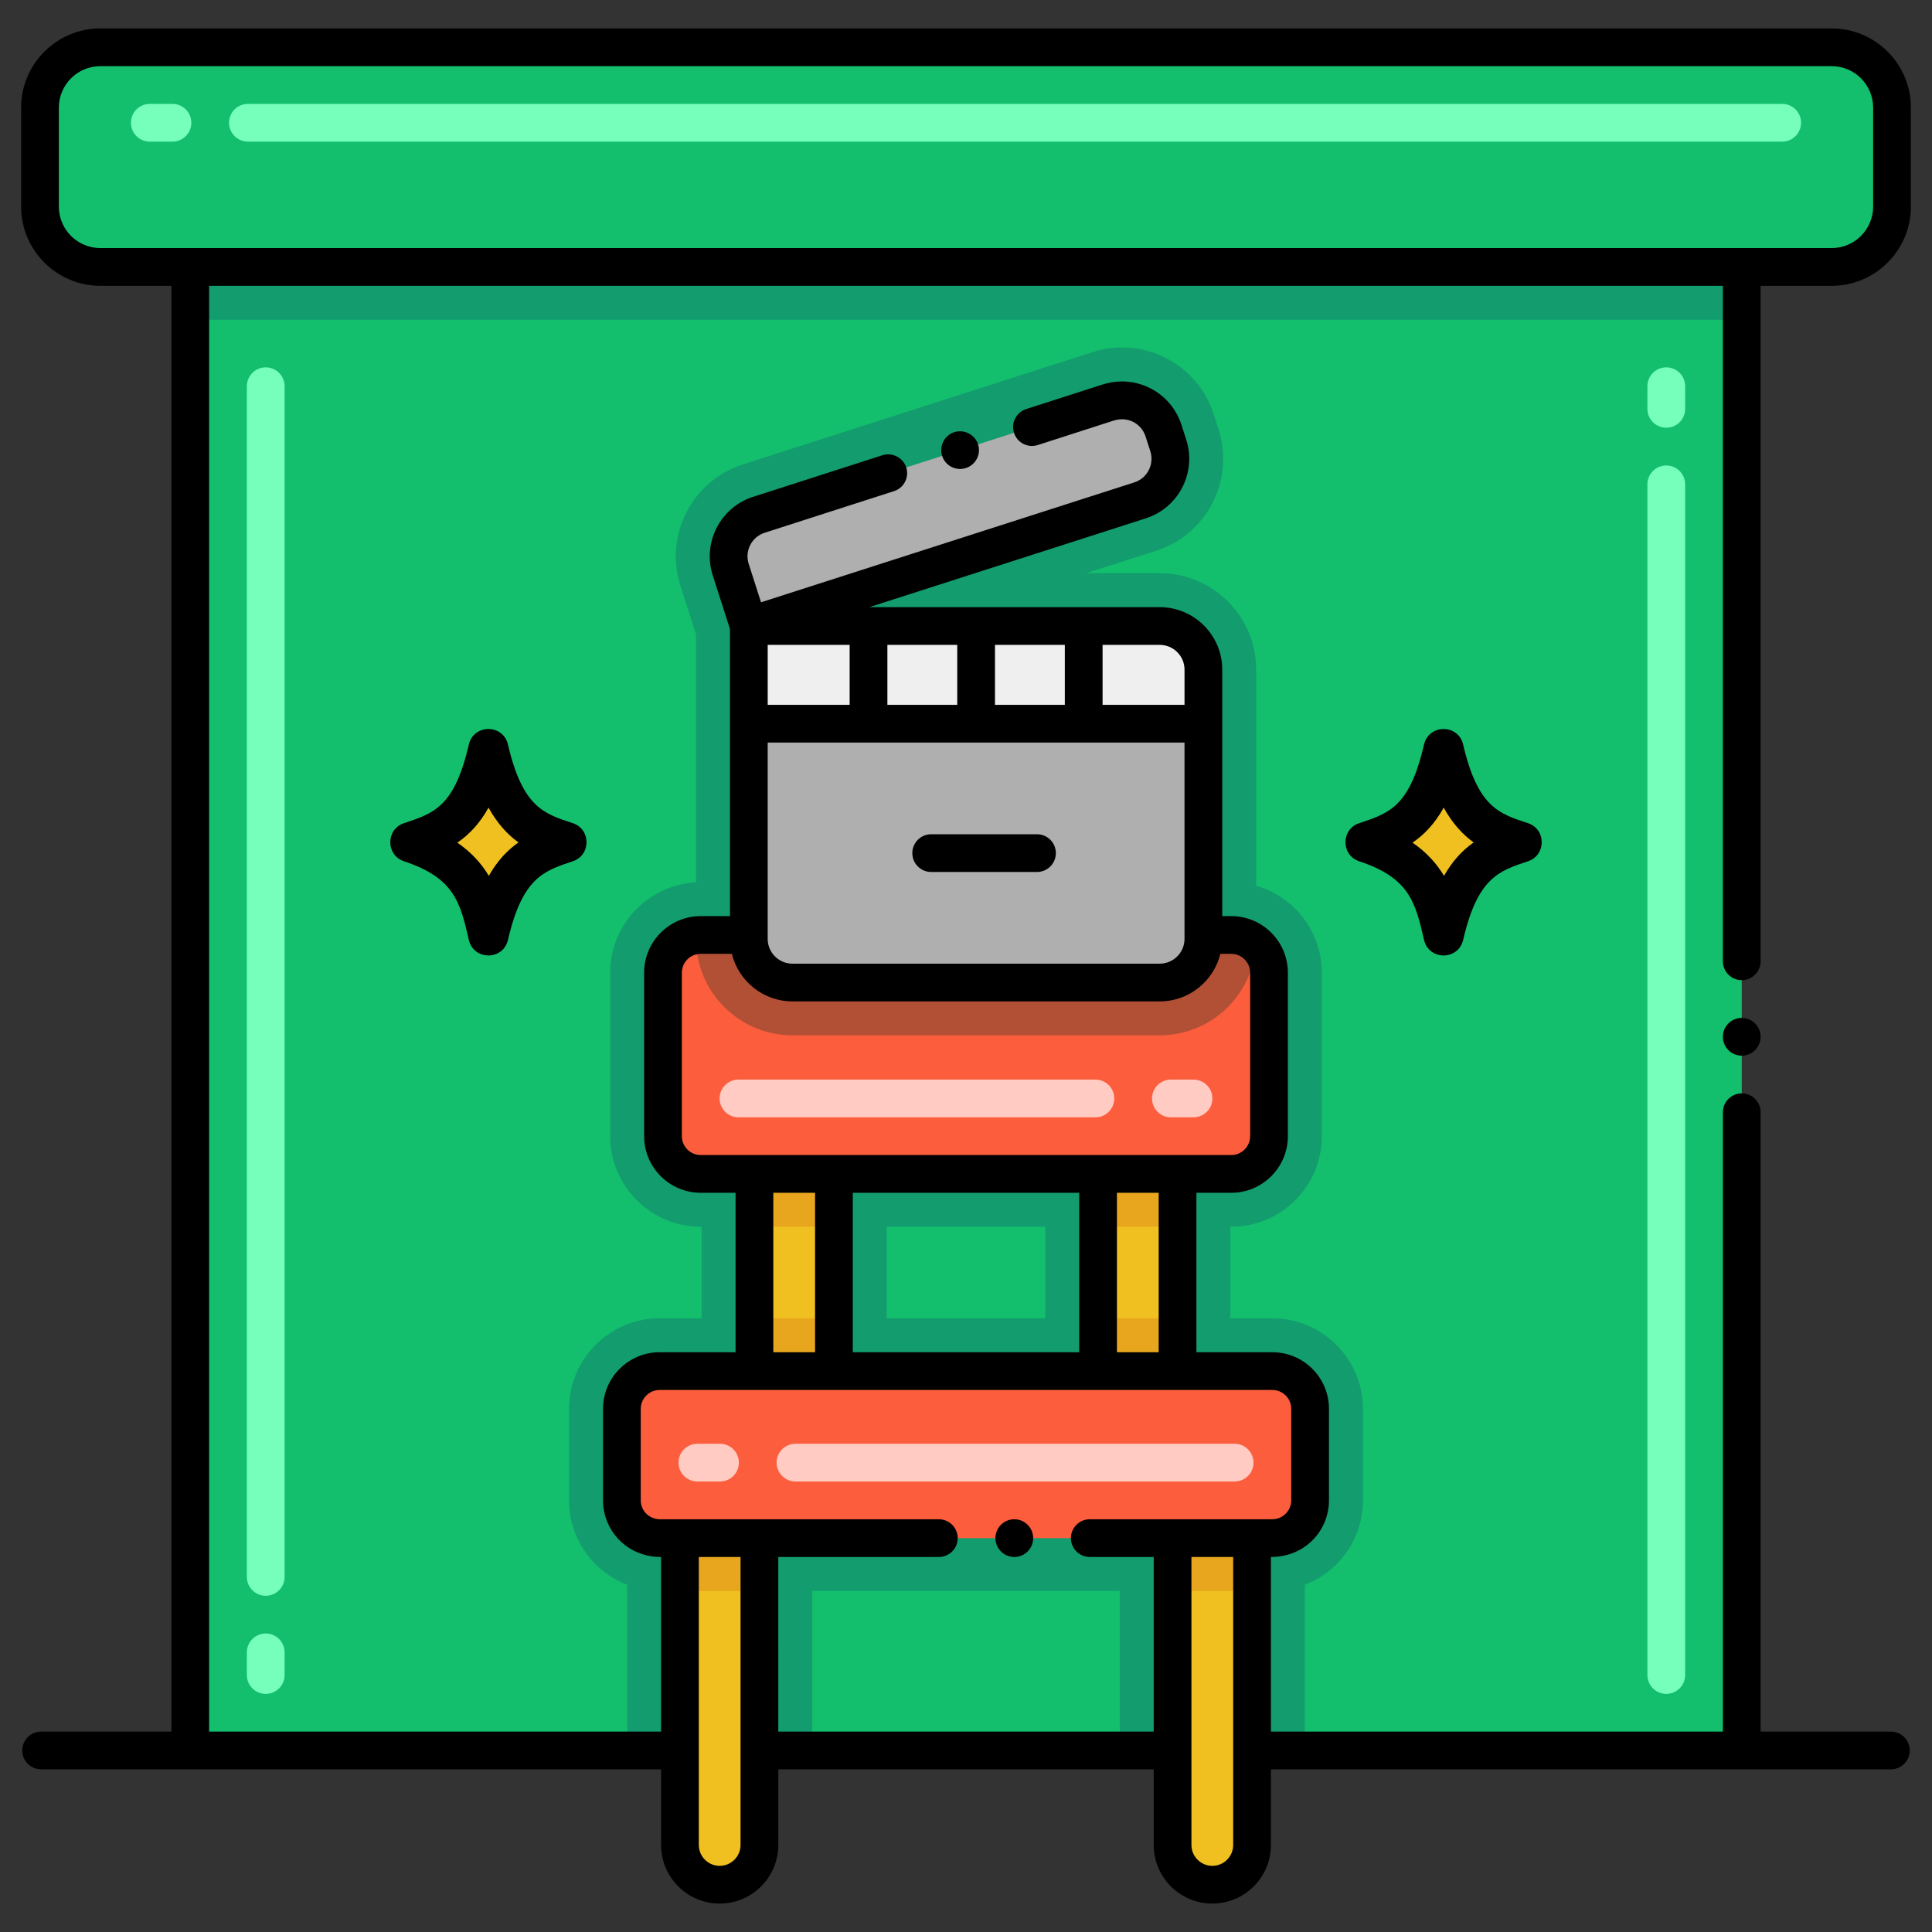 <?xml version="1.0" encoding="utf-8"?>
<!-- Generator: Adobe Illustrator 24.0.0, SVG Export Plug-In . SVG Version: 6.00 Build 0)  -->
<svg version="1.1" xmlns="http://www.w3.org/2000/svg" xmlns:xlink="http://www.w3.org/1999/xlink" x="0px" y="0px"
	 viewBox="0 0 256 256" enable-background="new 0 0 256 256" xml:space="preserve">
<rect x="0" y="0" width="256" height="256" fill="#333333" stroke="none"/>
<g id="Caption">
</g>
<g id="Icons">
	<g>
		<rect x="25.21" y="35.37" fill="#13BF6D" width="205.58" height="196.58"/>
		<path fill="#139C6E" d="M168.6,174.68h-5.57v-12.13h0.12c6.62,0,12-5.38,12-12v-21.66c0-5.47-3.68-10.08-8.7-11.52V88.73
			c0-7.04-5.73-12.78-12.78-12.78h-9.76l9.3-2.98c6.71-2.16,10.41-9.37,8.26-16.08l-0.64-1.97c-2.18-6.8-9.4-10.4-16.07-8.26
			L98.42,61.54C91.71,63.7,88,70.91,90.16,77.62l2.06,6.43v32.87c-6.32,0.33-11.37,5.57-11.37,11.97v21.66c0,6.62,5.38,12,12,12
			h0.12v12.13H87.4c-6.61,0-12,5.38-12,12v12.13c0,5.09,3.2,9.45,7.7,11.18v21.96h24.53v-21.14h40.74v21.14h24.53v-21.96
			c4.5-1.73,7.7-6.09,7.7-11.18v-12.13C180.6,180.06,175.21,174.68,168.6,174.68z M138.5,174.68h-21v-12.13h21V174.68z"/>
		<rect x="25.21" y="35.37" fill="#139C6E" width="205.58" height="7"/>
		<path fill="#13BF6D" d="M5.298,14.266v13.106c0,4.418,3.582,8,8,8h229.404c4.418,0,8-3.582,8-8V14.266c0-4.418-3.582-8-8-8H13.298
			C8.88,6.266,5.298,9.848,5.298,14.266z"/>
		<path fill="#FC5D3D" d="M87.851,128.893v21.66c0,2.761,2.239,5,5,5h70.298c2.761,0,5-2.239,5-5v-21.66c0-2.761-2.239-5-5-5H92.851
			C90.09,123.893,87.851,126.131,87.851,128.893z"/>
		<path fill="#B25035" d="M166.42,125.136c-0.37,6.71-5.94,12.05-12.75,12.05h-48.66c-7.05,0-12.79-5.73-12.79-12.78v-0.46
			c0.21-0.04,0.42-0.05,0.63-0.05h70.3C164.4,123.896,165.55,124.356,166.42,125.136z"/>
		<rect x="99.97" y="155.556" fill="#F0C020" width="10.53" height="26.122"/>
		<rect x="145.5" y="155.556" fill="#F0C020" width="10.53" height="26.122"/>
		<rect x="99.97" y="155.556" fill="#E8A61E" width="10.53" height="7"/>
		<rect x="145.5" y="155.556" fill="#E8A61E" width="10.53" height="7"/>
		<rect x="99.97" y="174.678" fill="#E8A61E" width="10.53" height="7"/>
		<rect x="145.5" y="174.678" fill="#E8A61E" width="10.53" height="7"/>
		<path fill="#F0C020" d="M90.096,203.807v40.661c0,2.908,2.358,5.266,5.266,5.266h0c2.908,0,5.266-2.358,5.266-5.266v-40.661
			H90.096z"/>
		<path fill="#F0C020" d="M155.372,203.807v40.661c0,2.908,2.358,5.266,5.266,5.266h0c2.908,0,5.266-2.358,5.266-5.266v-40.661
			H155.372z"/>
		<rect x="90.1" y="203.808" fill="#E8A61E" width="10.53" height="7"/>
		<rect x="155.37" y="203.808" fill="#E8A61E" width="10.53" height="7"/>
		<path fill="#FC5D3D" d="M82.404,186.679v12.128c0,2.761,2.239,5,5,5h81.191c2.761,0,5-2.239,5-5v-12.128c0-2.761-2.239-5-5-5
			H87.404C84.643,181.679,82.404,183.918,82.404,186.679z"/>
		<path fill="#AFAFAF" d="M99.224,82.951v41.458c0,3.193,2.589,5.782,5.782,5.782h48.666c3.193,0,5.782-2.589,5.782-5.782V88.733
			c0-3.193-2.589-5.782-5.782-5.782H99.224z"/>
		<path fill="#EFEFEF" d="M99.224,82.951v12.942h60.23v-7.16c0-3.193-2.589-5.782-5.782-5.782H99.224z"/>
		<path fill="#AFAFAF" d="M99.224,82.951l-2.4-7.473c-0.976-3.04,0.697-6.297,3.737-7.273l46.336-14.881
			c3.04-0.976,6.297,0.697,7.273,3.737l0.632,1.968c0.976,3.04-0.697,6.297-3.737,7.273L99.224,82.951z"/>
		<path d="M202.465,109.072c-3.729-1.228-6.641-2.022-8.591-10.421c-0.635-2.737-4.548-2.73-5.181,0
			c-1.907,8.213-4.566,9.092-8.591,10.422c-2.424,0.801-2.43,4.248,0,5.051c6.686,2.209,7.444,5.476,8.591,10.421
			c0.637,2.743,4.545,2.742,5.182,0c1.905-8.212,4.709-9.139,8.591-10.421C204.889,113.322,204.895,109.874,202.465,109.072z"/>
		<path fill="#F0C020" d="M195.268,111.626c-1.47,1.03-2.79,2.42-3.93,4.43c-0.94-1.58-2.25-3.08-4.17-4.4
			c1.55-1.06,2.94-2.5,4.13-4.64C192.498,109.176,193.858,110.616,195.268,111.626z"/>
		<path d="M75.898,109.072c-3.729-1.228-6.641-2.022-8.591-10.421c-0.635-2.737-4.548-2.73-5.181,0
			c-1.907,8.213-4.566,9.092-8.591,10.422c-2.424,0.801-2.43,4.248,0,5.051c6.686,2.209,7.444,5.476,8.591,10.421
			c0.637,2.743,4.545,2.742,5.182,0c1.905-8.212,4.709-9.139,8.591-10.421C78.322,113.322,78.328,109.874,75.898,109.072z"/>
		<path fill="#F0C020" d="M68.701,111.626c-1.47,1.03-2.79,2.42-3.93,4.43c-0.94-1.58-2.25-3.08-4.17-4.4
			c1.55-1.06,2.94-2.5,4.13-4.64C65.931,109.176,67.291,110.616,68.701,111.626z"/>
		<path fill="#76FFBB" d="M35.21,224.447c-1.381,0-2.5-1.119-2.5-2.5v-3c0-1.381,1.119-2.5,2.5-2.5s2.5,1.119,2.5,2.5v3
			C37.71,223.328,36.591,224.447,35.21,224.447z M35.21,211.447c-1.381,0-2.5-1.119-2.5-2.5V51.177c0-1.381,1.119-2.5,2.5-2.5
			s2.5,1.119,2.5,2.5v157.771C37.71,210.328,36.591,211.447,35.21,211.447z"/>
		<path fill="#76FFBB" d="M220.79,224.447c-1.381,0-2.5-1.119-2.5-2.5V64.177c0-1.381,1.119-2.5,2.5-2.5s2.5,1.119,2.5,2.5v157.771
			C223.29,223.328,222.171,224.447,220.79,224.447z M220.79,56.677c-1.381,0-2.5-1.119-2.5-2.5v-3c0-1.381,1.119-2.5,2.5-2.5
			s2.5,1.119,2.5,2.5v3C223.29,55.558,222.171,56.677,220.79,56.677z"/>
		<path fill="#76FFBB" d="M236.149,18.766H32.851c-1.381,0-2.5-1.119-2.5-2.5s1.119-2.5,2.5-2.5h203.298c1.381,0,2.5,1.119,2.5,2.5
			S237.53,18.766,236.149,18.766z M22.851,18.766h-3c-1.381,0-2.5-1.119-2.5-2.5s1.119-2.5,2.5-2.5h3c1.381,0,2.5,1.119,2.5,2.5
			S24.232,18.766,22.851,18.766z"/>
		<path fill="#FFCBC3" d="M163.596,196.307h-58.191c-1.381,0-2.5-1.119-2.5-2.5s1.119-2.5,2.5-2.5h58.191c1.381,0,2.5,1.119,2.5,2.5
			S164.977,196.307,163.596,196.307z M95.404,196.307h-3c-1.381,0-2.5-1.119-2.5-2.5s1.119-2.5,2.5-2.5h3c1.381,0,2.5,1.119,2.5,2.5
			S96.785,196.307,95.404,196.307z"/>
		<path fill="#FFCBC3" d="M158.149,148.052h-3c-1.381,0-2.5-1.119-2.5-2.5s1.119-2.5,2.5-2.5h3c1.381,0,2.5,1.119,2.5,2.5
			S159.53,148.052,158.149,148.052z M145.149,148.052H97.851c-1.381,0-2.5-1.119-2.5-2.5s1.119-2.5,2.5-2.5h47.298
			c1.381,0,2.5,1.119,2.5,2.5S146.53,148.052,145.149,148.052z"/>
		<path d="M2.798,14.266v13.106c0,5.79,4.71,10.5,10.5,10.5h9.412v191.574H5.45c-1.381,0-2.5,1.119-2.5,2.5s1.119,2.5,2.5,2.5
			h82.146v10.021c0,4.282,3.484,7.766,7.766,7.766c4.282,0,7.766-3.484,7.766-7.766v-10.021h49.745v10.021
			c0,4.282,3.484,7.766,7.766,7.766c4.282,0,7.766-3.484,7.766-7.766v-10.021c9.15,0,68.853,0,82.146,0c1.381,0,2.5-1.119,2.5-2.5
			s-1.119-2.5-2.5-2.5h-17.26V147.38c0-1.38-1.12-2.5-2.5-2.5c-1.38,0-2.5,1.12-2.5,2.5v82.067h-59.886V206.31
			c4.548,0,7.691-3.528,7.691-7.503v-12.128c0-4.136-3.364-7.5-7.5-7.5h-10.064V158.05h4.618c4.136,0,7.5-3.364,7.5-7.5v-21.66
			c0-4.136-3.364-7.5-7.5-7.5h-1.195V88.733c0-4.566-3.715-8.282-8.282-8.282h-38.487l36.644-11.769
			c4.348-1.396,6.749-6.07,5.353-10.418l-0.632-1.967c-1.388-4.323-6.01-6.753-10.42-5.357l-10.15,3.26
			c-1.32,0.43-2.04,1.84-1.62,3.15c0.422,1.329,1.836,2.041,3.15,1.62l10.103-3.255c1.946-0.579,3.658,0.495,4.177,2.111
			l0.632,1.967c0.553,1.723-0.398,3.575-2.122,4.128l-49.46,15.885l-1.635-5.093c-0.551-1.714,0.39-3.554,2.097-4.117
			c0.009-0.003,0.019-0.004,0.028-0.007l17.13-5.51c1.32-0.42,2.04-1.83,1.62-3.14c-0.41-1.29-1.85-2.04-3.15-1.62l-17.079,5.494
			c-0.018,0.005-0.036,0.006-0.054,0.011c-4.348,1.397-6.749,6.07-5.353,10.418l2.28,7.1v38.047H92.85c-4.136,0-7.5,3.364-7.5,7.5
			v21.66c0,4.136,3.364,7.5,7.5,7.5h4.618v21.129H87.404c-4.136,0-7.5,3.364-7.5,7.5v12.128c0,3.947,3.115,7.503,7.691,7.503v23.137
			H27.71V37.873h200.58v89.507c0,1.37,1.12,2.5,2.5,2.5c1.38,0,2.5-1.13,2.5-2.5V37.873h9.412c5.79,0,10.5-4.71,10.5-10.5V14.266
			c0-5.79-4.71-10.5-10.5-10.5H13.298C7.508,3.766,2.798,8.477,2.798,14.266z M98.127,244.468c0,1.525-1.241,2.766-2.766,2.766
			c-1.525,0-2.766-1.241-2.766-2.766V231.99c0-0.015,0.004-0.029,0.004-0.044s-0.004-0.029-0.004-0.044V206.31h5.532V244.468z
			 M163.404,231.903c0,0.015-0.004,0.029-0.004,0.044s0.004,0.029,0.004,0.044v12.478c0,1.525-1.241,2.766-2.766,2.766
			c-1.525,0-2.766-1.241-2.766-2.766V206.31h5.532V231.903z M146.096,85.451h7.577c1.81,0,3.282,1.472,3.282,3.282v4.66h-10.859
			V85.451z M131.839,85.451h9.256v7.942h-9.256V85.451z M117.583,85.451h9.257v7.942h-9.257V85.451z M101.724,85.451h10.858v7.942
			h-10.858V85.451z M101.724,98.393h55.23c0,4.346,0,18.592,0,26.016c0,1.81-1.472,3.282-3.282,3.282h-48.667
			c-1.81,0-3.282-1.472-3.282-3.282V98.393z M92.85,153.05c-1.378,0-2.5-1.122-2.5-2.5v-21.66c0-1.378,1.122-2.5,2.5-2.5h4.124
			c0.892,3.611,4.15,6.3,8.032,6.3h48.667c3.883,0,7.141-2.689,8.033-6.3h1.445c1.378,0,2.5,1.122,2.5,2.5v21.66
			c0,1.378-1.122,2.5-2.5,2.5H92.85z M153.532,158.05v21.129H148V158.05H153.532z M143,158.05v21.129h-30V158.05H143z M108,158.05
			v21.129h-5.532V158.05H108z M87.433,201.31c-1.503-0.018-2.529-1.196-2.529-2.503v-12.128c0-1.378,1.122-2.5,2.5-2.5h81.191
			c1.378,0,2.5,1.122,2.5,2.5v12.128c0,1.378-1.122,2.5-2.5,2.5c-0.01,0-0.019,0.003-0.029,0.003c-6.792,0-22.181,0-24.167,0
			c-1.37,0-2.5,1.12-2.5,2.5c0,1.38,1.13,2.5,2.5,2.5h8.473v23.137h-49.745V206.31H124.4c1.38,0,2.5-1.12,2.5-2.5
			c0-1.38-1.12-2.5-2.5-2.5C117.04,201.31,137.981,201.31,87.433,201.31z M7.798,14.266c0-3.033,2.467-5.5,5.5-5.5h229.404
			c3.033,0,5.5,2.467,5.5,5.5v13.106c0,3.033-2.467,5.5-5.5,5.5H13.298c-3.033,0-5.5-2.467-5.5-5.5V14.266z"/>
		<circle cx="134.4" cy="203.81" r="2.5"/>
		<path d="M123.386,115.542h14.02c1.381,0,2.5-1.119,2.5-2.5s-1.119-2.5-2.5-2.5h-14.02c-1.381,0-2.5,1.119-2.5,2.5
			S122.005,115.542,123.386,115.542z"/>
		<path d="M126.46,57.26c-1.32,0.42-2.04,1.84-1.62,3.15c0.427,1.346,1.876,2.029,3.14,1.61c1.32-0.42,2.04-1.83,1.62-3.14
			C129.19,57.59,127.75,56.85,126.46,57.26z"/>
		<circle cx="230.79" cy="137.38" r="2.5"/>
	</g>
</g>
</svg>
